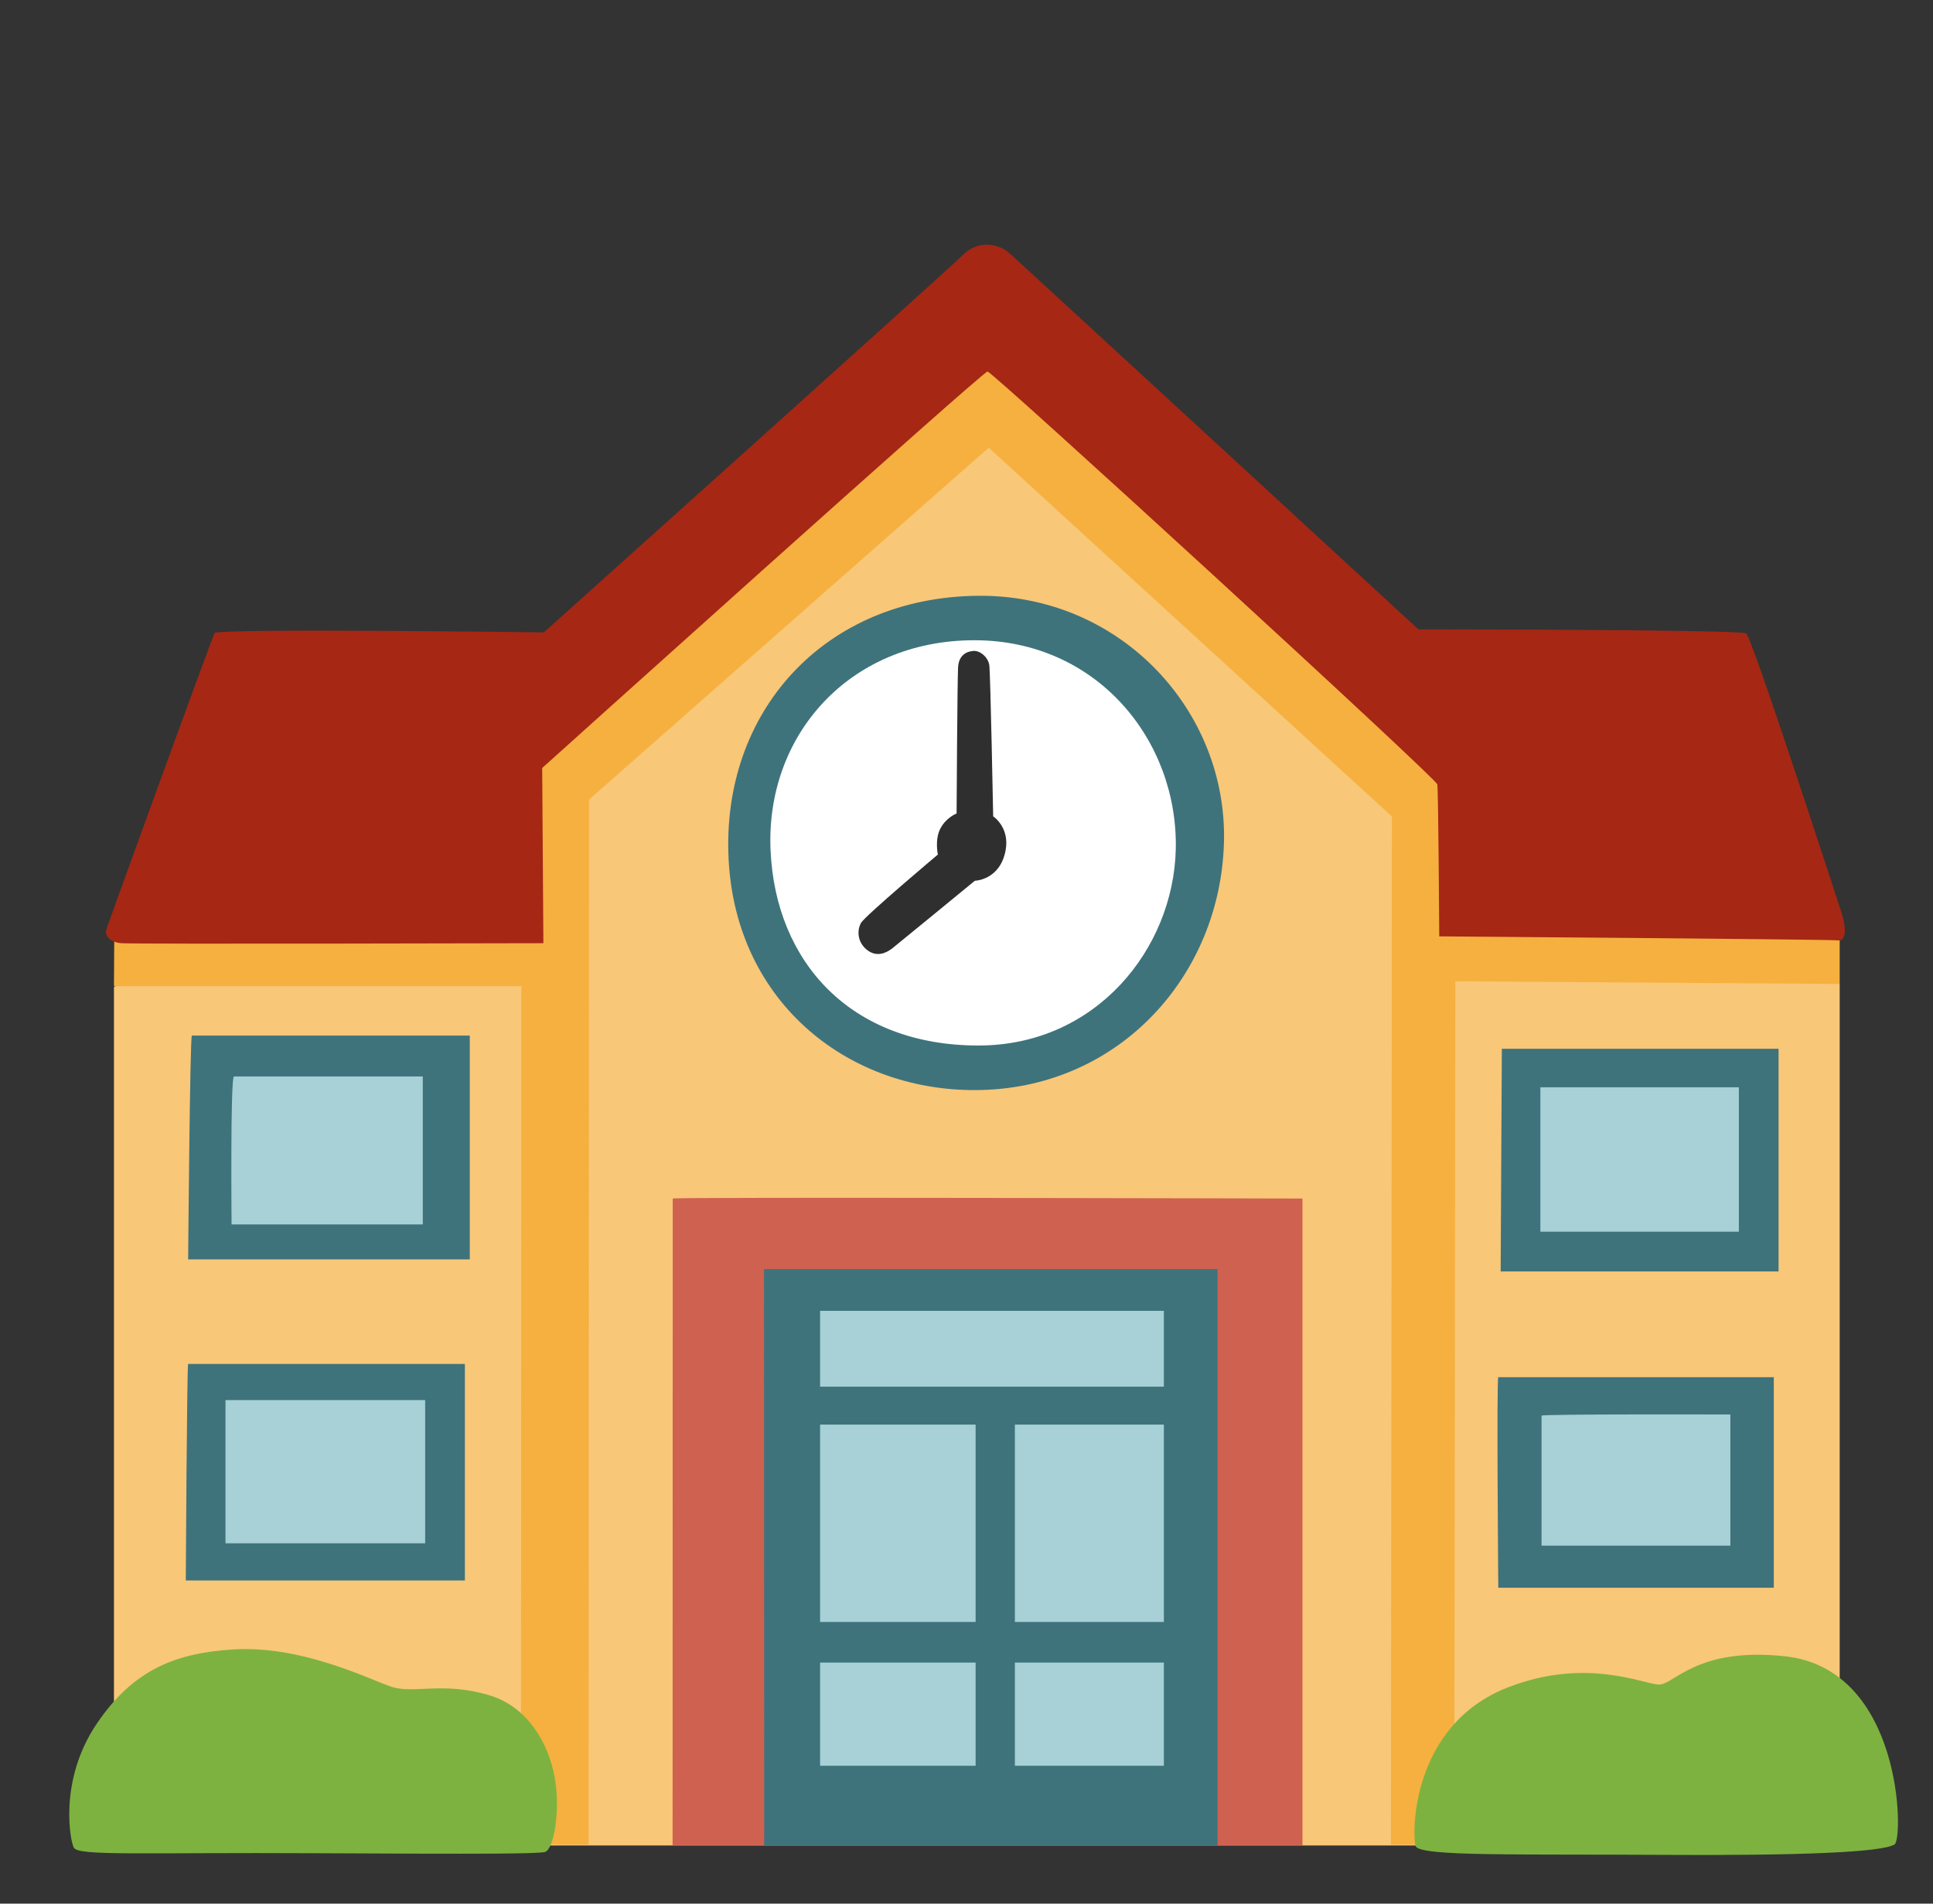 <svg width="65" height="64" viewBox="0 0 65 64" fill="none" xmlns="http://www.w3.org/2000/svg">
<rect x="0" y="0" width="65" height="64" fill="#333333" stroke="none"/>
<path d="M3.832 33.185V62.045H61.862V33.075C61.862 33.075 50.252 25.065 49.717 24.99C49.182 24.915 33.587 10.64 33.587 10.64L16.397 24.505L3.832 33.185Z" fill="#F8C778"/>
<path d="M3.832 33.155H17.532L17.517 62.015H19.792L19.807 26.88L33.247 15.05L46.807 27.45L46.772 62.015H48.902L48.937 32.99L61.862 33.08V31.355L50.072 25.035L34.302 11.18L16.892 24.75L3.842 31.505L3.832 33.155Z" fill="#F5B03F"/>
<path d="M7.217 21.285C7.127 21.43 3.642 31.04 3.577 31.24C3.512 31.44 3.677 31.675 4.077 31.71C4.477 31.745 18.272 31.71 18.272 31.71L18.232 25.82C18.232 25.82 33.042 12.49 33.207 12.49C33.372 12.49 48.297 26.165 48.332 26.37C48.367 26.57 48.397 31.48 48.397 31.48C48.397 31.48 61.522 31.58 61.792 31.615C62.062 31.65 62.127 31.28 61.892 30.58C61.657 29.88 58.917 21.43 58.717 21.295C58.517 21.16 47.697 21.16 47.697 21.16C47.697 21.16 34.142 8.68 33.907 8.48C33.672 8.28 32.972 7.975 32.352 8.595C31.807 9.14 18.287 21.26 18.287 21.26C18.287 21.26 7.317 21.115 7.217 21.285Z" fill="#A62714"/>
<path d="M22.622 40.295L22.617 62.035H43.797V40.295C43.797 40.295 22.622 40.24 22.622 40.295Z" fill="#CF6150"/>
<path d="M2.487 62.125C2.672 62.405 4.832 62.275 10.587 62.305C16.342 62.335 18.017 62.325 18.317 62.265C18.612 62.205 18.852 60.91 18.657 59.785C18.442 58.55 17.702 57.385 16.502 57.01C14.897 56.51 13.907 56.97 13.137 56.7C12.367 56.435 10.112 55.305 7.827 55.455C5.867 55.58 4.472 56.155 3.257 57.945C1.952 59.87 2.367 61.945 2.487 62.125Z" fill="#7DB240"/>
<path d="M63.712 62.005C64.007 61.8 63.982 56.12 60.032 55.685C57.067 55.36 56.292 56.635 55.792 56.635C55.287 56.635 53.367 55.7 50.717 56.725C47.422 58 47.482 61.71 47.602 62.065C47.722 62.42 51.132 62.33 55.817 62.36C60.502 62.39 63.327 62.275 63.712 62.005Z" fill="#7DB240"/>
<path d="M6.452 34.815H15.797V42.34H6.327C6.327 42.34 6.387 34.875 6.452 34.815Z" fill="#3E737C"/>
<path d="M6.327 45.855H15.632V53.135H6.247C6.247 53.14 6.287 45.815 6.327 45.855Z" fill="#3E737C"/>
<path d="M7.867 36.19H14.217V41.165H7.787C7.787 41.165 7.742 36.23 7.867 36.19Z" fill="#A7D0D7"/>
<path d="M7.582 47.07H14.297V51.885H7.582C7.582 51.885 7.582 47.03 7.582 47.07Z" fill="#A7D0D7"/>
<path d="M50.502 35.26H59.807V42.745H50.462C50.462 42.745 50.502 35.14 50.502 35.26Z" fill="#3E737C"/>
<path d="M51.797 36.555H58.472V41.41H51.797C51.797 41.41 51.797 36.47 51.797 36.555Z" fill="#A7D0D7"/>
<path d="M50.382 46.3H59.647V53.38H50.382C50.382 53.38 50.322 46.365 50.382 46.3Z" fill="#3E737C"/>
<path d="M51.837 47.595V51.965H58.187V47.555C58.187 47.555 51.777 47.535 51.837 47.595Z" fill="#A7D0D7"/>
<path d="M25.697 62.045L25.692 42.665H40.942V62.045C40.942 62.045 25.737 62.045 25.697 62.045Z" fill="#3E737C"/>
<path d="M39.137 46.62V44.07C39.137 44.07 27.532 44.07 27.577 44.07V46.62H39.137Z" fill="#A7D0D7"/>
<path d="M39.137 47.895H27.577V54.53H39.137V47.895Z" fill="#A7D0D7"/>
<path d="M39.137 55.895H27.577V59.365H39.137V55.895Z" fill="#A7D0D7"/>
<path d="M32.807 47.325V60.38H34.127V47.19C34.127 47.19 32.897 47.325 32.807 47.325Z" fill="#3E737C"/>
<path d="M32.897 20.03C27.712 20.075 24.237 23.94 24.502 28.91C24.757 33.74 28.592 36.77 33.027 36.645C37.687 36.515 41.027 32.775 41.157 28.34C41.287 23.905 37.687 19.99 32.897 20.03Z" fill="#3E737C"/>
<path d="M32.767 21.525C28.547 21.525 25.732 24.735 25.912 28.6C26.082 32.33 28.592 35.15 32.902 35.15C36.857 35.15 39.457 31.9 39.537 28.555C39.622 24.905 36.897 21.525 32.767 21.525Z" fill="white"/>
<path d="M31.537 28.73C31.537 28.73 29.087 30.79 28.952 31.03C28.817 31.27 28.822 31.665 29.147 31.93C29.477 32.195 29.802 32.04 30.002 31.885C30.197 31.73 32.782 29.61 32.782 29.61C32.782 29.61 33.617 29.595 33.812 28.605C33.967 27.815 33.397 27.445 33.397 27.445C33.397 27.445 33.307 22.715 33.267 22.365C33.232 22.105 32.962 21.86 32.722 21.885C32.482 21.905 32.242 22.04 32.217 22.43C32.192 22.82 32.167 27.35 32.167 27.35C32.167 27.35 31.817 27.48 31.622 27.855C31.427 28.225 31.537 28.73 31.537 28.73Z" fill="#2F2F2F"/>
</svg>
